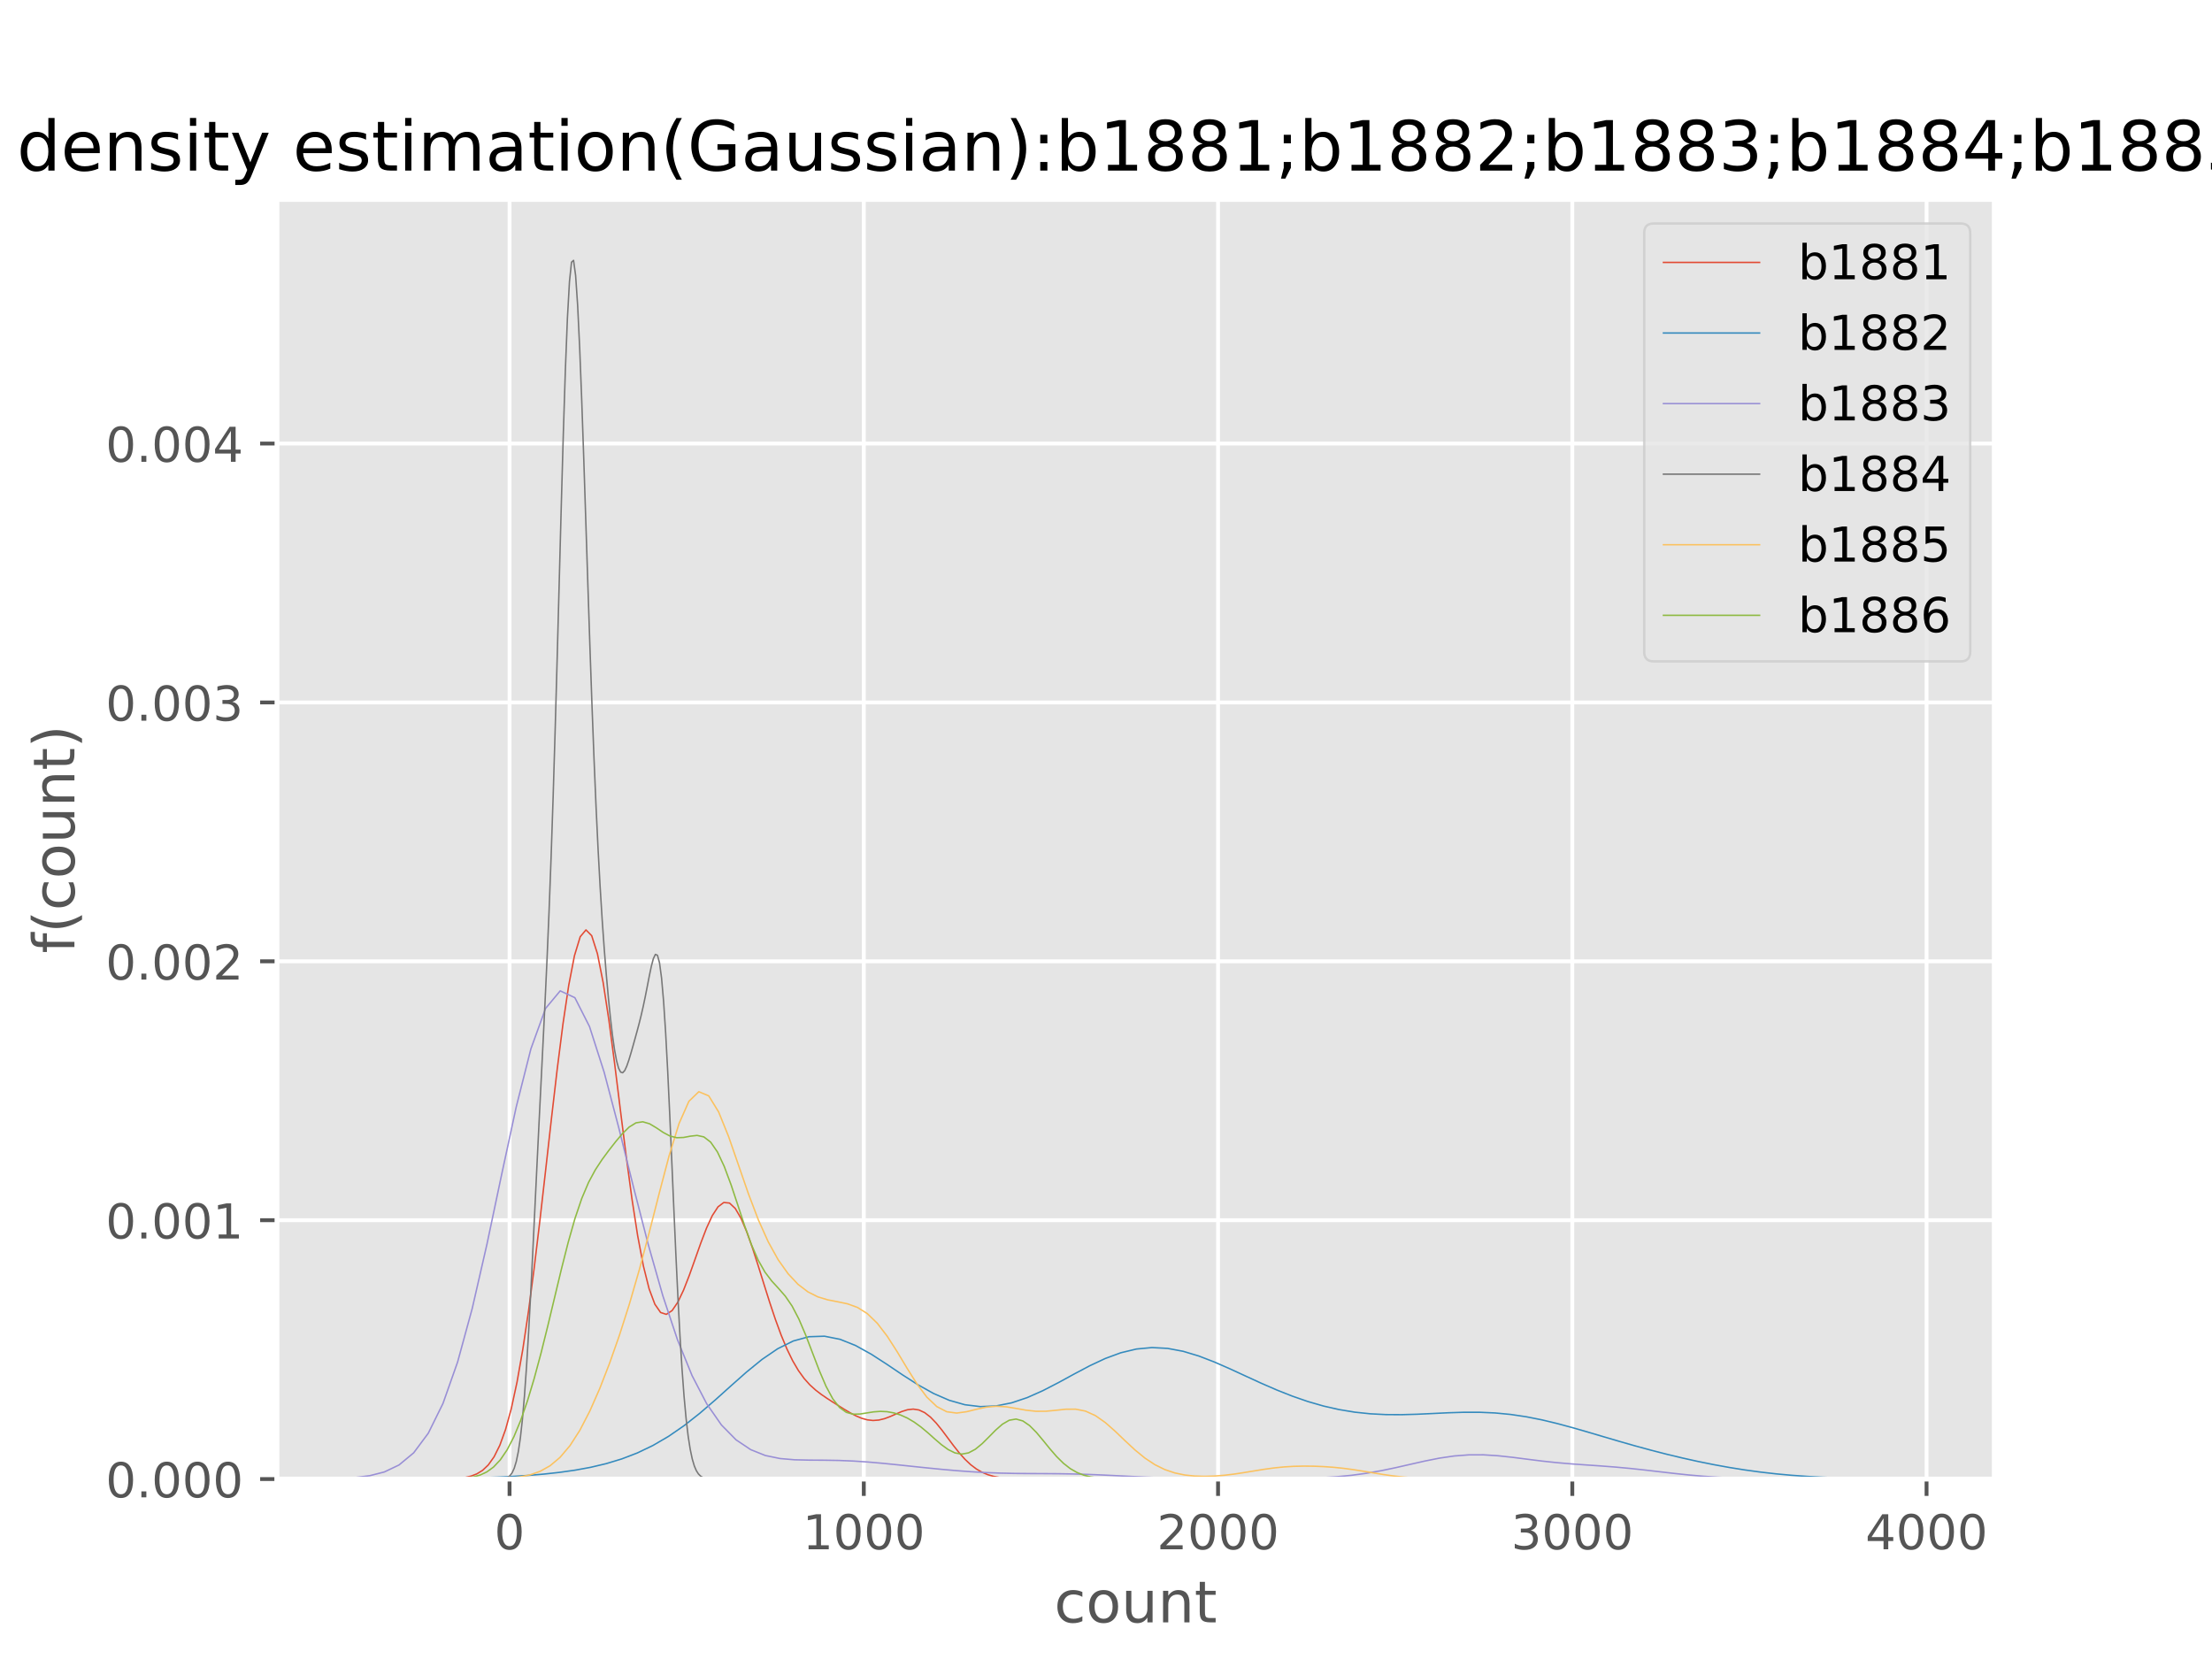 <?xml version="1.0" encoding="utf-8" standalone="no"?>
<!DOCTYPE svg PUBLIC "-//W3C//DTD SVG 1.1//EN"
  "http://www.w3.org/Graphics/SVG/1.1/DTD/svg11.dtd">
<!-- Created with matplotlib (http://matplotlib.org/) -->
<svg height="345pt" version="1.1" viewBox="0 0 460 345" width="460pt" xmlns="http://www.w3.org/2000/svg" xmlns:xlink="http://www.w3.org/1999/xlink">
 <defs>
  <style type="text/css">
*{stroke-linecap:butt;stroke-linejoin:round;}
  </style>
 </defs>
 <g id="figure_1">
  <g id="patch_1">
   <path d="M 0 345.6 
L 460.8 345.6 
L 460.8 0 
L 0 0 
z
" style="fill:#ffffff;"/>
  </g>
  <g id="axes_1">
   <g id="patch_2">
    <path d="M 57.6 307.584 
L 414.72 307.584 
L 414.72 41.472 
L 57.6 41.472 
z
" style="fill:#e5e5e5;"/>
   </g>
   <g id="matplotlib.axis_1">
    <g id="xtick_1">
     <g id="line2d_1">
      <path clip-path="url(#pf1ff2e4fbe)" d="M 105.964 307.584 
L 105.964 41.472 
" style="fill:none;stroke:#ffffff;stroke-linecap:square;stroke-width:0.8;"/>
     </g>
     <g id="line2d_2">
      <defs>
       <path d="M 0 0 
L 0 3.5 
" id="m482251f7ed" style="stroke:#555555;stroke-width:0.8;"/>
      </defs>
      <g>
       <use style="fill:#555555;stroke:#555555;stroke-width:0.8;" x="105.964" xlink:href="#m482251f7ed" y="307.584"/>
      </g>
     </g>
     <g id="text_1">
      <!-- 0 -->
      <defs>
       <path d="M 31.781 66.406 
Q 24.172 66.406 20.328 58.906 
Q 16.5 51.422 16.5 36.375 
Q 16.5 21.391 20.328 13.891 
Q 24.172 6.391 31.781 6.391 
Q 39.453 6.391 43.281 13.891 
Q 47.125 21.391 47.125 36.375 
Q 47.125 51.422 43.281 58.906 
Q 39.453 66.406 31.781 66.406 
z
M 31.781 74.219 
Q 44.047 74.219 50.516 64.516 
Q 56.984 54.828 56.984 36.375 
Q 56.984 17.969 50.516 8.266 
Q 44.047 -1.422 31.781 -1.422 
Q 19.531 -1.422 13.062 8.266 
Q 6.594 17.969 6.594 36.375 
Q 6.594 54.828 13.062 64.516 
Q 19.531 74.219 31.781 74.219 
z
" id="DejaVuSans-30"/>
      </defs>
      <g style="fill:#555555;" transform="translate(102.783 322.182)scale(0.1 -0.1)">
       <use xlink:href="#DejaVuSans-30"/>
      </g>
     </g>
    </g>
    <g id="xtick_2">
     <g id="line2d_3">
      <path clip-path="url(#pf1ff2e4fbe)" d="M 179.633 307.584 
L 179.633 41.472 
" style="fill:none;stroke:#ffffff;stroke-linecap:square;stroke-width:0.8;"/>
     </g>
     <g id="line2d_4">
      <g>
       <use style="fill:#555555;stroke:#555555;stroke-width:0.8;" x="179.633" xlink:href="#m482251f7ed" y="307.584"/>
      </g>
     </g>
     <g id="text_2">
      <!-- 1000 -->
      <defs>
       <path d="M 12.406 8.297 
L 28.516 8.297 
L 28.516 63.922 
L 10.984 60.406 
L 10.984 69.391 
L 28.422 72.906 
L 38.281 72.906 
L 38.281 8.297 
L 54.391 8.297 
L 54.391 0 
L 12.406 0 
z
" id="DejaVuSans-31"/>
      </defs>
      <g style="fill:#555555;" transform="translate(166.908 322.182)scale(0.1 -0.1)">
       <use xlink:href="#DejaVuSans-31"/>
       <use x="63.623" xlink:href="#DejaVuSans-30"/>
       <use x="127.246" xlink:href="#DejaVuSans-30"/>
       <use x="190.869" xlink:href="#DejaVuSans-30"/>
      </g>
     </g>
    </g>
    <g id="xtick_3">
     <g id="line2d_5">
      <path clip-path="url(#pf1ff2e4fbe)" d="M 253.302 307.584 
L 253.302 41.472 
" style="fill:none;stroke:#ffffff;stroke-linecap:square;stroke-width:0.8;"/>
     </g>
     <g id="line2d_6">
      <g>
       <use style="fill:#555555;stroke:#555555;stroke-width:0.8;" x="253.302" xlink:href="#m482251f7ed" y="307.584"/>
      </g>
     </g>
     <g id="text_3">
      <!-- 2000 -->
      <defs>
       <path d="M 19.188 8.297 
L 53.609 8.297 
L 53.609 0 
L 7.328 0 
L 7.328 8.297 
Q 12.938 14.109 22.625 23.891 
Q 32.328 33.688 34.812 36.531 
Q 39.547 41.844 41.422 45.531 
Q 43.312 49.219 43.312 52.781 
Q 43.312 58.594 39.234 62.25 
Q 35.156 65.922 28.609 65.922 
Q 23.969 65.922 18.812 64.312 
Q 13.672 62.703 7.812 59.422 
L 7.812 69.391 
Q 13.766 71.781 18.938 73 
Q 24.125 74.219 28.422 74.219 
Q 39.75 74.219 46.484 68.547 
Q 53.219 62.891 53.219 53.422 
Q 53.219 48.922 51.531 44.891 
Q 49.859 40.875 45.406 35.406 
Q 44.188 33.984 37.641 27.219 
Q 31.109 20.453 19.188 8.297 
z
" id="DejaVuSans-32"/>
      </defs>
      <g style="fill:#555555;" transform="translate(240.577 322.182)scale(0.1 -0.1)">
       <use xlink:href="#DejaVuSans-32"/>
       <use x="63.623" xlink:href="#DejaVuSans-30"/>
       <use x="127.246" xlink:href="#DejaVuSans-30"/>
       <use x="190.869" xlink:href="#DejaVuSans-30"/>
      </g>
     </g>
    </g>
    <g id="xtick_4">
     <g id="line2d_7">
      <path clip-path="url(#pf1ff2e4fbe)" d="M 326.971 307.584 
L 326.971 41.472 
" style="fill:none;stroke:#ffffff;stroke-linecap:square;stroke-width:0.8;"/>
     </g>
     <g id="line2d_8">
      <g>
       <use style="fill:#555555;stroke:#555555;stroke-width:0.8;" x="326.971" xlink:href="#m482251f7ed" y="307.584"/>
      </g>
     </g>
     <g id="text_4">
      <!-- 3000 -->
      <defs>
       <path d="M 40.578 39.312 
Q 47.656 37.797 51.625 33 
Q 55.609 28.219 55.609 21.188 
Q 55.609 10.406 48.188 4.484 
Q 40.766 -1.422 27.094 -1.422 
Q 22.516 -1.422 17.656 -0.516 
Q 12.797 0.391 7.625 2.203 
L 7.625 11.719 
Q 11.719 9.328 16.594 8.109 
Q 21.484 6.891 26.812 6.891 
Q 36.078 6.891 40.938 10.547 
Q 45.797 14.203 45.797 21.188 
Q 45.797 27.641 41.281 31.266 
Q 36.766 34.906 28.719 34.906 
L 20.219 34.906 
L 20.219 43.016 
L 29.109 43.016 
Q 36.375 43.016 40.234 45.922 
Q 44.094 48.828 44.094 54.297 
Q 44.094 59.906 40.109 62.906 
Q 36.141 65.922 28.719 65.922 
Q 24.656 65.922 20.016 65.031 
Q 15.375 64.156 9.812 62.312 
L 9.812 71.094 
Q 15.438 72.656 20.344 73.438 
Q 25.25 74.219 29.594 74.219 
Q 40.828 74.219 47.359 69.109 
Q 53.906 64.016 53.906 55.328 
Q 53.906 49.266 50.438 45.094 
Q 46.969 40.922 40.578 39.312 
z
" id="DejaVuSans-33"/>
      </defs>
      <g style="fill:#555555;" transform="translate(314.246 322.182)scale(0.1 -0.1)">
       <use xlink:href="#DejaVuSans-33"/>
       <use x="63.623" xlink:href="#DejaVuSans-30"/>
       <use x="127.246" xlink:href="#DejaVuSans-30"/>
       <use x="190.869" xlink:href="#DejaVuSans-30"/>
      </g>
     </g>
    </g>
    <g id="xtick_5">
     <g id="line2d_9">
      <path clip-path="url(#pf1ff2e4fbe)" d="M 400.64 307.584 
L 400.64 41.472 
" style="fill:none;stroke:#ffffff;stroke-linecap:square;stroke-width:0.8;"/>
     </g>
     <g id="line2d_10">
      <g>
       <use style="fill:#555555;stroke:#555555;stroke-width:0.8;" x="400.64" xlink:href="#m482251f7ed" y="307.584"/>
      </g>
     </g>
     <g id="text_5">
      <!-- 4000 -->
      <defs>
       <path d="M 37.797 64.312 
L 12.891 25.391 
L 37.797 25.391 
z
M 35.203 72.906 
L 47.609 72.906 
L 47.609 25.391 
L 58.016 25.391 
L 58.016 17.188 
L 47.609 17.188 
L 47.609 0 
L 37.797 0 
L 37.797 17.188 
L 4.891 17.188 
L 4.891 26.703 
z
" id="DejaVuSans-34"/>
      </defs>
      <g style="fill:#555555;" transform="translate(387.915 322.182)scale(0.1 -0.1)">
       <use xlink:href="#DejaVuSans-34"/>
       <use x="63.623" xlink:href="#DejaVuSans-30"/>
       <use x="127.246" xlink:href="#DejaVuSans-30"/>
       <use x="190.869" xlink:href="#DejaVuSans-30"/>
      </g>
     </g>
    </g>
    <g id="text_6">
     <!-- count -->
     <defs>
      <path d="M 48.781 52.594 
L 48.781 44.188 
Q 44.969 46.297 41.141 47.344 
Q 37.312 48.391 33.406 48.391 
Q 24.656 48.391 19.812 42.844 
Q 14.984 37.312 14.984 27.297 
Q 14.984 17.281 19.812 11.734 
Q 24.656 6.203 33.406 6.203 
Q 37.312 6.203 41.141 7.25 
Q 44.969 8.297 48.781 10.406 
L 48.781 2.094 
Q 45.016 0.344 40.984 -0.531 
Q 36.969 -1.422 32.422 -1.422 
Q 20.062 -1.422 12.781 6.344 
Q 5.516 14.109 5.516 27.297 
Q 5.516 40.672 12.859 48.328 
Q 20.219 56 33.016 56 
Q 37.156 56 41.109 55.141 
Q 45.062 54.297 48.781 52.594 
z
" id="DejaVuSans-63"/>
      <path d="M 30.609 48.391 
Q 23.391 48.391 19.188 42.75 
Q 14.984 37.109 14.984 27.297 
Q 14.984 17.484 19.156 11.844 
Q 23.344 6.203 30.609 6.203 
Q 37.797 6.203 41.984 11.859 
Q 46.188 17.531 46.188 27.297 
Q 46.188 37.016 41.984 42.703 
Q 37.797 48.391 30.609 48.391 
z
M 30.609 56 
Q 42.328 56 49.016 48.375 
Q 55.719 40.766 55.719 27.297 
Q 55.719 13.875 49.016 6.219 
Q 42.328 -1.422 30.609 -1.422 
Q 18.844 -1.422 12.172 6.219 
Q 5.516 13.875 5.516 27.297 
Q 5.516 40.766 12.172 48.375 
Q 18.844 56 30.609 56 
z
" id="DejaVuSans-6f"/>
      <path d="M 8.5 21.578 
L 8.5 54.688 
L 17.484 54.688 
L 17.484 21.922 
Q 17.484 14.156 20.5 10.266 
Q 23.531 6.391 29.594 6.391 
Q 36.859 6.391 41.078 11.031 
Q 45.312 15.672 45.312 23.688 
L 45.312 54.688 
L 54.297 54.688 
L 54.297 0 
L 45.312 0 
L 45.312 8.406 
Q 42.047 3.422 37.719 1 
Q 33.406 -1.422 27.688 -1.422 
Q 18.266 -1.422 13.375 4.438 
Q 8.5 10.297 8.5 21.578 
z
M 31.109 56 
z
" id="DejaVuSans-75"/>
      <path d="M 54.891 33.016 
L 54.891 0 
L 45.906 0 
L 45.906 32.719 
Q 45.906 40.484 42.875 44.328 
Q 39.844 48.188 33.797 48.188 
Q 26.516 48.188 22.312 43.547 
Q 18.109 38.922 18.109 30.906 
L 18.109 0 
L 9.078 0 
L 9.078 54.688 
L 18.109 54.688 
L 18.109 46.188 
Q 21.344 51.125 25.703 53.562 
Q 30.078 56 35.797 56 
Q 45.219 56 50.047 50.172 
Q 54.891 44.344 54.891 33.016 
z
" id="DejaVuSans-6e"/>
      <path d="M 18.312 70.219 
L 18.312 54.688 
L 36.812 54.688 
L 36.812 47.703 
L 18.312 47.703 
L 18.312 18.016 
Q 18.312 11.328 20.141 9.422 
Q 21.969 7.516 27.594 7.516 
L 36.812 7.516 
L 36.812 0 
L 27.594 0 
Q 17.188 0 13.234 3.875 
Q 9.281 7.766 9.281 18.016 
L 9.281 47.703 
L 2.688 47.703 
L 2.688 54.688 
L 9.281 54.688 
L 9.281 70.219 
z
" id="DejaVuSans-74"/>
     </defs>
     <g style="fill:#555555;" transform="translate(219.232 337.38)scale(0.12 -0.12)">
      <use xlink:href="#DejaVuSans-63"/>
      <use x="54.98" xlink:href="#DejaVuSans-6f"/>
      <use x="116.162" xlink:href="#DejaVuSans-75"/>
      <use x="179.541" xlink:href="#DejaVuSans-6e"/>
      <use x="242.92" xlink:href="#DejaVuSans-74"/>
     </g>
    </g>
   </g>
   <g id="matplotlib.axis_2">
    <g id="ytick_1">
     <g id="line2d_11">
      <path clip-path="url(#pf1ff2e4fbe)" d="M 57.6 307.584 
L 414.72 307.584 
" style="fill:none;stroke:#ffffff;stroke-linecap:square;stroke-width:0.8;"/>
     </g>
     <g id="line2d_12">
      <defs>
       <path d="M 0 0 
L -3.5 0 
" id="m00eb0d5829" style="stroke:#555555;stroke-width:0.8;"/>
      </defs>
      <g>
       <use style="fill:#555555;stroke:#555555;stroke-width:0.8;" x="57.6" xlink:href="#m00eb0d5829" y="307.584"/>
      </g>
     </g>
     <g id="text_7">
      <!-- 0.000 -->
      <defs>
       <path d="M 10.688 12.406 
L 21 12.406 
L 21 0 
L 10.688 0 
z
" id="DejaVuSans-2e"/>
      </defs>
      <g style="fill:#555555;" transform="translate(21.972 311.383)scale(0.1 -0.1)">
       <use xlink:href="#DejaVuSans-30"/>
       <use x="63.623" xlink:href="#DejaVuSans-2e"/>
       <use x="95.41" xlink:href="#DejaVuSans-30"/>
       <use x="159.033" xlink:href="#DejaVuSans-30"/>
       <use x="222.656" xlink:href="#DejaVuSans-30"/>
      </g>
     </g>
    </g>
    <g id="ytick_2">
     <g id="line2d_13">
      <path clip-path="url(#pf1ff2e4fbe)" d="M 57.6 253.747 
L 414.72 253.747 
" style="fill:none;stroke:#ffffff;stroke-linecap:square;stroke-width:0.8;"/>
     </g>
     <g id="line2d_14">
      <g>
       <use style="fill:#555555;stroke:#555555;stroke-width:0.8;" x="57.6" xlink:href="#m00eb0d5829" y="253.747"/>
      </g>
     </g>
     <g id="text_8">
      <!-- 0.001 -->
      <g style="fill:#555555;" transform="translate(21.972 257.547)scale(0.1 -0.1)">
       <use xlink:href="#DejaVuSans-30"/>
       <use x="63.623" xlink:href="#DejaVuSans-2e"/>
       <use x="95.41" xlink:href="#DejaVuSans-30"/>
       <use x="159.033" xlink:href="#DejaVuSans-30"/>
       <use x="222.656" xlink:href="#DejaVuSans-31"/>
      </g>
     </g>
    </g>
    <g id="ytick_3">
     <g id="line2d_15">
      <path clip-path="url(#pf1ff2e4fbe)" d="M 57.6 199.911 
L 414.72 199.911 
" style="fill:none;stroke:#ffffff;stroke-linecap:square;stroke-width:0.8;"/>
     </g>
     <g id="line2d_16">
      <g>
       <use style="fill:#555555;stroke:#555555;stroke-width:0.8;" x="57.6" xlink:href="#m00eb0d5829" y="199.911"/>
      </g>
     </g>
     <g id="text_9">
      <!-- 0.002 -->
      <g style="fill:#555555;" transform="translate(21.972 203.71)scale(0.1 -0.1)">
       <use xlink:href="#DejaVuSans-30"/>
       <use x="63.623" xlink:href="#DejaVuSans-2e"/>
       <use x="95.41" xlink:href="#DejaVuSans-30"/>
       <use x="159.033" xlink:href="#DejaVuSans-30"/>
       <use x="222.656" xlink:href="#DejaVuSans-32"/>
      </g>
     </g>
    </g>
    <g id="ytick_4">
     <g id="line2d_17">
      <path clip-path="url(#pf1ff2e4fbe)" d="M 57.6 146.074 
L 414.72 146.074 
" style="fill:none;stroke:#ffffff;stroke-linecap:square;stroke-width:0.8;"/>
     </g>
     <g id="line2d_18">
      <g>
       <use style="fill:#555555;stroke:#555555;stroke-width:0.8;" x="57.6" xlink:href="#m00eb0d5829" y="146.074"/>
      </g>
     </g>
     <g id="text_10">
      <!-- 0.003 -->
      <g style="fill:#555555;" transform="translate(21.972 149.873)scale(0.1 -0.1)">
       <use xlink:href="#DejaVuSans-30"/>
       <use x="63.623" xlink:href="#DejaVuSans-2e"/>
       <use x="95.41" xlink:href="#DejaVuSans-30"/>
       <use x="159.033" xlink:href="#DejaVuSans-30"/>
       <use x="222.656" xlink:href="#DejaVuSans-33"/>
      </g>
     </g>
    </g>
    <g id="ytick_5">
     <g id="line2d_19">
      <path clip-path="url(#pf1ff2e4fbe)" d="M 57.6 92.237 
L 414.72 92.237 
" style="fill:none;stroke:#ffffff;stroke-linecap:square;stroke-width:0.8;"/>
     </g>
     <g id="line2d_20">
      <g>
       <use style="fill:#555555;stroke:#555555;stroke-width:0.8;" x="57.6" xlink:href="#m00eb0d5829" y="92.237"/>
      </g>
     </g>
     <g id="text_11">
      <!-- 0.004 -->
      <g style="fill:#555555;" transform="translate(21.972 96.037)scale(0.1 -0.1)">
       <use xlink:href="#DejaVuSans-30"/>
       <use x="63.623" xlink:href="#DejaVuSans-2e"/>
       <use x="95.41" xlink:href="#DejaVuSans-30"/>
       <use x="159.033" xlink:href="#DejaVuSans-30"/>
       <use x="222.656" xlink:href="#DejaVuSans-34"/>
      </g>
     </g>
    </g>
    <g id="text_12">
     <!-- f(count) -->
     <defs>
      <path d="M 37.109 75.984 
L 37.109 68.5 
L 28.516 68.5 
Q 23.688 68.5 21.797 66.547 
Q 19.922 64.594 19.922 59.516 
L 19.922 54.688 
L 34.719 54.688 
L 34.719 47.703 
L 19.922 47.703 
L 19.922 0 
L 10.891 0 
L 10.891 47.703 
L 2.297 47.703 
L 2.297 54.688 
L 10.891 54.688 
L 10.891 58.5 
Q 10.891 67.625 15.141 71.797 
Q 19.391 75.984 28.609 75.984 
z
" id="DejaVuSans-66"/>
      <path d="M 31 75.875 
Q 24.469 64.656 21.281 53.656 
Q 18.109 42.672 18.109 31.391 
Q 18.109 20.125 21.312 9.062 
Q 24.516 -2 31 -13.188 
L 23.188 -13.188 
Q 15.875 -1.703 12.234 9.375 
Q 8.594 20.453 8.594 31.391 
Q 8.594 42.281 12.203 53.312 
Q 15.828 64.359 23.188 75.875 
z
" id="DejaVuSans-28"/>
      <path d="M 8.016 75.875 
L 15.828 75.875 
Q 23.141 64.359 26.781 53.312 
Q 30.422 42.281 30.422 31.391 
Q 30.422 20.453 26.781 9.375 
Q 23.141 -1.703 15.828 -13.188 
L 8.016 -13.188 
Q 14.5 -2 17.703 9.062 
Q 20.906 20.125 20.906 31.391 
Q 20.906 42.672 17.703 53.656 
Q 14.5 64.656 8.016 75.875 
z
" id="DejaVuSans-29"/>
     </defs>
     <g style="fill:#555555;" transform="translate(15.476 198.25)rotate(-90)scale(0.12 -0.12)">
      <use xlink:href="#DejaVuSans-66"/>
      <use x="35.205" xlink:href="#DejaVuSans-28"/>
      <use x="74.219" xlink:href="#DejaVuSans-63"/>
      <use x="129.199" xlink:href="#DejaVuSans-6f"/>
      <use x="190.381" xlink:href="#DejaVuSans-75"/>
      <use x="253.76" xlink:href="#DejaVuSans-6e"/>
      <use x="317.139" xlink:href="#DejaVuSans-74"/>
      <use x="356.348" xlink:href="#DejaVuSans-29"/>
     </g>
    </g>
   </g>
   <g id="line2d_21">
    <path clip-path="url(#pf1ff2e4fbe)" d="M 93.196 307.536 
L 94.391 307.488 
L 95.585 307.398 
L 96.779 307.238 
L 97.973 306.961 
L 99.167 306.5 
L 100.361 305.764 
L 101.555 304.629 
L 102.749 302.948 
L 103.943 300.551 
L 105.137 297.261 
L 106.331 292.915 
L 107.525 287.386 
L 108.719 280.614 
L 109.913 272.621 
L 111.107 263.535 
L 112.301 253.588 
L 113.495 243.109 
L 114.689 232.514 
L 115.883 222.275 
L 117.078 212.899 
L 118.272 204.893 
L 119.466 198.728 
L 120.66 194.799 
L 121.854 193.381 
L 123.048 194.587 
L 124.242 198.341 
L 125.436 204.366 
L 126.63 212.203 
L 127.824 221.258 
L 129.018 230.87 
L 130.212 240.383 
L 131.406 249.224 
L 132.6 256.945 
L 133.794 263.256 
L 134.988 268.018 
L 136.182 271.219 
L 137.376 272.942 
L 138.57 273.328 
L 139.765 272.548 
L 140.959 270.795 
L 142.153 268.276 
L 143.347 265.218 
L 144.541 261.868 
L 145.735 258.498 
L 146.929 255.385 
L 148.123 252.798 
L 149.317 250.969 
L 150.511 250.067 
L 151.705 250.181 
L 152.899 251.305 
L 154.093 253.35 
L 155.287 256.157 
L 156.481 259.523 
L 157.675 263.227 
L 158.869 267.06 
L 160.063 270.836 
L 161.257 274.405 
L 162.451 277.659 
L 163.646 280.527 
L 164.84 282.978 
L 166.034 285.013 
L 167.228 286.667 
L 168.422 287.998 
L 169.616 289.08 
L 170.81 289.993 
L 172.004 290.808 
L 173.198 291.58 
L 174.392 292.338 
L 175.586 293.082 
L 176.78 293.79 
L 177.974 294.423 
L 179.168 294.931 
L 180.362 295.268 
L 181.556 295.399 
L 182.75 295.311 
L 183.944 295.021 
L 185.138 294.573 
L 186.333 294.046 
L 187.527 293.539 
L 188.721 293.165 
L 189.915 293.03 
L 191.109 293.217 
L 192.303 293.773 
L 193.497 294.696 
L 194.691 295.938 
L 195.885 297.411 
L 197.079 299.006 
L 198.273 300.609 
L 199.467 302.118 
L 200.661 303.459 
L 201.855 304.588 
L 203.049 305.489 
L 204.243 306.175 
L 205.437 306.673 
L 206.631 307.017 
L 207.825 307.245 
L 209.019 307.389 
L 210.214 307.476 
L 211.408 307.527 
" style="fill:none;stroke:#e24a33;stroke-linecap:square;stroke-width:0.3;"/>
   </g>
   <g id="line2d_22">
    <path clip-path="url(#pf1ff2e4fbe)" d="M 77.397 307.575 
L 80.64 307.567 
L 83.884 307.555 
L 87.127 307.536 
L 90.37 307.507 
L 93.614 307.463 
L 96.857 307.401 
L 100.1 307.313 
L 103.344 307.193 
L 106.587 307.033 
L 109.83 306.823 
L 113.074 306.549 
L 116.317 306.194 
L 119.56 305.735 
L 122.804 305.142 
L 126.047 304.377 
L 129.29 303.395 
L 132.534 302.15 
L 135.777 300.597 
L 139.02 298.706 
L 142.264 296.469 
L 145.507 293.916 
L 148.75 291.122 
L 151.994 288.206 
L 155.237 285.333 
L 158.48 282.692 
L 161.724 280.48 
L 164.967 278.868 
L 168.21 277.981 
L 171.454 277.872 
L 174.697 278.517 
L 177.94 279.819 
L 181.184 281.616 
L 184.427 283.712 
L 187.67 285.9 
L 190.914 287.981 
L 194.157 289.79 
L 197.4 291.199 
L 200.644 292.122 
L 203.887 292.516 
L 207.13 292.375 
L 210.374 291.73 
L 213.617 290.641 
L 216.86 289.2 
L 220.104 287.525 
L 223.347 285.754 
L 226.59 284.035 
L 229.834 282.514 
L 233.077 281.317 
L 236.32 280.54 
L 239.564 280.235 
L 242.807 280.405 
L 246.05 281.014 
L 249.294 281.99 
L 252.537 283.238 
L 255.78 284.659 
L 259.024 286.155 
L 262.267 287.643 
L 265.51 289.055 
L 268.754 290.34 
L 271.997 291.462 
L 275.24 292.397 
L 278.484 293.133 
L 281.727 293.669 
L 284.971 294.01 
L 288.214 294.174 
L 291.457 294.191 
L 294.701 294.1 
L 297.944 293.95 
L 301.187 293.795 
L 304.431 293.692 
L 307.674 293.692 
L 310.917 293.835 
L 314.161 294.144 
L 317.404 294.627 
L 320.647 295.271 
L 323.891 296.049 
L 327.134 296.926 
L 330.377 297.863 
L 333.621 298.822 
L 336.864 299.775 
L 340.107 300.699 
L 343.351 301.582 
L 346.594 302.415 
L 349.837 303.193 
L 353.081 303.913 
L 356.324 304.57 
L 359.567 305.16 
L 362.811 305.678 
L 366.054 306.123 
L 369.297 306.494 
L 372.541 306.793 
L 375.784 307.027 
L 379.027 307.204 
L 382.271 307.333 
L 385.514 307.423 
L 388.757 307.484 
L 392.001 307.524 
L 395.244 307.55 
L 398.487 307.565 
" style="fill:none;stroke:#348abd;stroke-linecap:square;stroke-width:0.3;"/>
   </g>
   <g id="line2d_23">
    <path clip-path="url(#pf1ff2e4fbe)" d="M 73.833 307.271 
L 76.88 306.882 
L 79.928 306.105 
L 82.975 304.654 
L 86.023 302.13 
L 89.07 298.038 
L 92.117 291.867 
L 95.165 283.233 
L 98.212 272.06 
L 101.26 258.759 
L 104.307 244.308 
L 107.355 230.186 
L 110.402 218.12 
L 113.45 209.713 
L 116.497 206.055 
L 119.545 207.471 
L 122.592 213.482 
L 125.639 222.983 
L 128.687 234.566 
L 131.734 246.848 
L 134.782 258.716 
L 137.829 269.425 
L 140.877 278.585 
L 143.924 286.073 
L 146.972 291.938 
L 150.019 296.322 
L 153.067 299.423 
L 156.114 301.464 
L 159.161 302.683 
L 162.209 303.313 
L 165.256 303.572 
L 168.304 303.642 
L 171.351 303.659 
L 174.399 303.709 
L 177.446 303.833 
L 180.494 304.035 
L 183.541 304.302 
L 186.589 304.609 
L 189.636 304.931 
L 192.683 305.25 
L 195.731 305.551 
L 198.778 305.821 
L 201.826 306.048 
L 204.873 306.223 
L 207.921 306.342 
L 210.968 306.408 
L 214.016 306.436 
L 217.063 306.449 
L 220.111 306.47 
L 223.158 306.521 
L 226.205 306.61 
L 229.253 306.735 
L 232.3 306.885 
L 235.348 307.04 
L 238.395 307.186 
L 241.443 307.311 
L 244.49 307.407 
L 247.538 307.476 
L 250.585 307.522 
L 253.633 307.55 
L 256.68 307.564 
L 259.727 307.567 
L 262.775 307.56 
L 265.822 307.54 
L 268.87 307.499 
L 271.917 307.423 
L 274.965 307.296 
L 278.012 307.096 
L 281.06 306.798 
L 284.107 306.386 
L 287.155 305.854 
L 290.202 305.22 
L 293.249 304.525 
L 296.297 303.835 
L 299.344 303.229 
L 302.392 302.782 
L 305.439 302.548 
L 308.487 302.541 
L 311.534 302.734 
L 314.582 303.065 
L 317.629 303.457 
L 320.677 303.838 
L 323.724 304.164 
L 326.771 304.426 
L 329.819 304.643 
L 332.866 304.851 
L 335.914 305.085 
L 338.961 305.367 
L 342.009 305.695 
L 345.056 306.05 
L 348.104 306.403 
L 351.151 306.725 
L 354.199 306.994 
L 357.246 307.203 
L 360.293 307.352 
L 363.341 307.451 
L 366.388 307.513 
L 369.436 307.548 
L 372.483 307.567 
L 375.531 307.576 
" style="fill:none;stroke:#988ed5;stroke-linecap:square;stroke-width:0.3;"/>
   </g>
   <g id="line2d_24">
    <path clip-path="url(#pf1ff2e4fbe)" d="M 105.236 307.367 
L 105.661 307.171 
L 106.087 306.827 
L 106.512 306.253 
L 106.937 305.335 
L 107.363 303.932 
L 107.788 301.879 
L 108.214 299.008 
L 108.639 295.171 
L 109.065 290.264 
L 109.49 284.266 
L 109.916 277.248 
L 110.341 269.382 
L 110.767 260.915 
L 111.192 252.13 
L 111.618 243.289 
L 112.043 234.571 
L 112.469 226.025 
L 112.894 217.552 
L 113.32 208.911 
L 113.745 199.763 
L 114.171 189.738 
L 114.596 178.511 
L 115.022 165.889 
L 115.447 151.875 
L 115.873 136.708 
L 116.298 120.871 
L 116.724 105.056 
L 117.149 90.093 
L 117.575 76.849 
L 118 66.125 
L 118.426 58.551 
L 118.851 54.518 
L 119.276 54.144 
L 119.702 57.284 
L 120.127 63.568 
L 120.553 72.469 
L 120.978 83.366 
L 121.404 95.612 
L 121.829 108.583 
L 122.255 121.715 
L 122.68 134.529 
L 123.106 146.646 
L 123.531 157.801 
L 123.957 167.844 
L 124.382 176.738 
L 124.808 184.537 
L 125.233 191.365 
L 125.659 197.37 
L 126.084 202.693 
L 126.51 207.431 
L 126.935 211.622 
L 127.361 215.247 
L 127.786 218.249 
L 128.212 220.559 
L 128.637 222.129 
L 129.063 222.955 
L 129.488 223.086 
L 129.914 222.626 
L 130.339 221.708 
L 130.764 220.478 
L 131.19 219.068 
L 131.615 217.577 
L 132.041 216.057 
L 132.466 214.515 
L 132.892 212.921 
L 133.317 211.223 
L 133.743 209.372 
L 134.168 207.351 
L 134.594 205.193 
L 135.019 203.003 
L 135.445 200.967 
L 135.87 199.349 
L 136.296 198.465 
L 136.721 198.65 
L 137.147 200.21 
L 137.572 203.372 
L 137.998 208.237 
L 138.423 214.75 
L 138.849 222.7 
L 139.274 231.739 
L 139.7 241.425 
L 140.125 251.282 
L 140.551 260.857 
L 140.976 269.772 
L 141.402 277.752 
L 141.827 284.637 
L 142.253 290.377 
L 142.678 295.006 
L 143.103 298.626 
L 143.529 301.37 
L 143.954 303.389 
L 144.38 304.831 
L 144.805 305.829 
L 145.231 306.498 
L 145.656 306.933 
L 146.082 307.207 
L 146.507 307.373 
L 146.933 307.47 
L 147.358 307.524 
" style="fill:none;stroke:#777777;stroke-linecap:square;stroke-width:0.3;"/>
   </g>
   <g id="line2d_25">
    <path clip-path="url(#pf1ff2e4fbe)" d="M 99.963 307.567 
L 102.025 307.54 
L 104.087 307.482 
L 106.149 307.36 
L 108.211 307.123 
L 110.273 306.695 
L 112.334 305.967 
L 114.396 304.808 
L 116.458 303.074 
L 118.52 300.643 
L 120.582 297.441 
L 122.644 293.467 
L 124.706 288.789 
L 126.768 283.494 
L 128.83 277.629 
L 130.892 271.164 
L 132.954 264.039 
L 135.016 256.288 
L 137.078 248.194 
L 139.14 240.368 
L 141.202 233.675 
L 143.263 229.015 
L 145.325 227.03 
L 147.387 227.892 
L 149.449 231.246 
L 151.511 236.345 
L 153.573 242.282 
L 155.635 248.241 
L 157.697 253.657 
L 159.759 258.248 
L 161.821 261.965 
L 163.883 264.875 
L 165.945 267.075 
L 168.007 268.65 
L 170.069 269.687 
L 172.131 270.309 
L 174.192 270.709 
L 176.254 271.142 
L 178.316 271.888 
L 180.378 273.189 
L 182.44 275.186 
L 184.502 277.875 
L 186.564 281.089 
L 188.626 284.523 
L 190.688 287.798 
L 192.75 290.548 
L 194.812 292.507 
L 196.874 293.58 
L 198.936 293.857 
L 200.998 293.58 
L 203.06 293.069 
L 205.121 292.621 
L 207.183 292.435 
L 209.245 292.556 
L 211.307 292.891 
L 213.369 293.26 
L 215.431 293.486 
L 217.493 293.479 
L 219.555 293.281 
L 221.617 293.06 
L 223.679 293.046 
L 225.741 293.452 
L 227.803 294.39 
L 229.865 295.84 
L 231.927 297.658 
L 233.988 299.633 
L 236.05 301.547 
L 238.112 303.233 
L 240.174 304.594 
L 242.236 305.609 
L 244.298 306.304 
L 246.36 306.734 
L 248.422 306.956 
L 250.484 307.019 
L 252.546 306.956 
L 254.608 306.791 
L 256.67 306.542 
L 258.732 306.23 
L 260.794 305.888 
L 262.856 305.555 
L 264.917 305.27 
L 266.979 305.06 
L 269.041 304.934 
L 271.103 304.887 
L 273.165 304.907 
L 275.227 304.989 
L 277.289 305.132 
L 279.351 305.343 
L 281.413 305.617 
L 283.475 305.942 
L 285.537 306.288 
L 287.599 306.623 
L 289.661 306.917 
L 291.723 307.153 
L 293.785 307.325 
L 295.846 307.439 
L 297.908 307.509 
L 299.97 307.548 
L 302.032 307.568 
L 304.094 307.578 
" style="fill:none;stroke:#fbc15e;stroke-linecap:square;stroke-width:0.3;"/>
   </g>
   <g id="line2d_26">
    <path clip-path="url(#pf1ff2e4fbe)" d="M 94.163 307.541 
L 95.574 307.484 
L 96.986 307.369 
L 98.397 307.15 
L 99.808 306.758 
L 101.219 306.106 
L 102.63 305.085 
L 104.041 303.587 
L 105.453 301.512 
L 106.864 298.793 
L 108.275 295.397 
L 109.686 291.331 
L 111.097 286.637 
L 112.508 281.395 
L 113.919 275.729 
L 115.331 269.827 
L 116.742 263.945 
L 118.153 258.379 
L 119.564 253.414 
L 120.975 249.243 
L 122.386 245.906 
L 123.798 243.28 
L 125.209 241.132 
L 126.62 239.224 
L 128.031 237.42 
L 129.442 235.745 
L 130.853 234.366 
L 132.264 233.498 
L 133.676 233.283 
L 135.087 233.698 
L 136.498 234.54 
L 137.909 235.493 
L 139.32 236.242 
L 140.731 236.594 
L 142.143 236.543 
L 143.554 236.277 
L 144.965 236.117 
L 146.376 236.427 
L 147.787 237.515 
L 149.198 239.56 
L 150.609 242.567 
L 152.021 246.357 
L 153.432 250.599 
L 154.843 254.879 
L 156.254 258.792 
L 157.665 262.046 
L 159.076 264.539 
L 160.488 266.396 
L 161.899 267.93 
L 163.31 269.547 
L 164.721 271.606 
L 166.132 274.306 
L 167.543 277.618 
L 168.954 281.302 
L 170.366 284.986 
L 171.777 288.285 
L 173.188 290.904 
L 174.599 292.705 
L 176.01 293.716 
L 177.421 294.091 
L 178.833 294.055 
L 180.244 293.834 
L 181.655 293.611 
L 183.066 293.503 
L 184.477 293.569 
L 185.888 293.825 
L 187.299 294.27 
L 188.711 294.908 
L 190.122 295.742 
L 191.533 296.766 
L 192.944 297.947 
L 194.355 299.206 
L 195.766 300.422 
L 197.178 301.449 
L 198.589 302.144 
L 200 302.392 
L 201.411 302.135 
L 202.822 301.385 
L 204.233 300.23 
L 205.644 298.829 
L 207.056 297.396 
L 208.467 296.164 
L 209.878 295.348 
L 211.289 295.103 
L 212.7 295.488 
L 214.111 296.459 
L 215.523 297.88 
L 216.934 299.563 
L 218.345 301.303 
L 219.756 302.927 
L 221.167 304.317 
L 222.578 305.416 
L 223.989 306.225 
L 225.401 306.779 
L 226.812 307.134 
L 228.223 307.346 
L 229.634 307.466 
L 231.045 307.529 
L 232.456 307.56 
L 233.868 307.574 
" style="fill:none;stroke:#8eba42;stroke-linecap:square;stroke-width:0.3;"/>
   </g>
   <g id="patch_3">
    <path d="M 57.6 307.584 
L 57.6 41.472 
" style="fill:none;stroke:#ffffff;stroke-linecap:square;stroke-linejoin:miter;"/>
   </g>
   <g id="patch_4">
    <path d="M 414.72 307.584 
L 414.72 41.472 
" style="fill:none;stroke:#ffffff;stroke-linecap:square;stroke-linejoin:miter;"/>
   </g>
   <g id="patch_5">
    <path d="M 57.6 307.584 
L 414.72 307.584 
" style="fill:none;stroke:#ffffff;stroke-linecap:square;stroke-linejoin:miter;"/>
   </g>
   <g id="patch_6">
    <path d="M 57.6 41.472 
L 414.72 41.472 
" style="fill:none;stroke:#ffffff;stroke-linecap:square;stroke-linejoin:miter;"/>
   </g>
   <g id="text_13">
    <!-- kernel density estimation(Gaussian):b1881;b1882;b1883;b1884;b1885;b1886 -->
    <defs>
     <path d="M 9.078 75.984 
L 18.109 75.984 
L 18.109 31.109 
L 44.922 54.688 
L 56.391 54.688 
L 27.391 29.109 
L 57.625 0 
L 45.906 0 
L 18.109 26.703 
L 18.109 0 
L 9.078 0 
z
" id="DejaVuSans-6b"/>
     <path d="M 56.203 29.594 
L 56.203 25.203 
L 14.891 25.203 
Q 15.484 15.922 20.484 11.062 
Q 25.484 6.203 34.422 6.203 
Q 39.594 6.203 44.453 7.469 
Q 49.312 8.734 54.109 11.281 
L 54.109 2.781 
Q 49.266 0.734 44.188 -0.344 
Q 39.109 -1.422 33.891 -1.422 
Q 20.797 -1.422 13.156 6.188 
Q 5.516 13.812 5.516 26.812 
Q 5.516 40.234 12.766 48.109 
Q 20.016 56 32.328 56 
Q 43.359 56 49.781 48.891 
Q 56.203 41.797 56.203 29.594 
z
M 47.219 32.234 
Q 47.125 39.594 43.094 43.984 
Q 39.062 48.391 32.422 48.391 
Q 24.906 48.391 20.391 44.141 
Q 15.875 39.891 15.188 32.172 
z
" id="DejaVuSans-65"/>
     <path d="M 41.109 46.297 
Q 39.594 47.172 37.812 47.578 
Q 36.031 48 33.891 48 
Q 26.266 48 22.188 43.047 
Q 18.109 38.094 18.109 28.812 
L 18.109 0 
L 9.078 0 
L 9.078 54.688 
L 18.109 54.688 
L 18.109 46.188 
Q 20.953 51.172 25.484 53.578 
Q 30.031 56 36.531 56 
Q 37.453 56 38.578 55.875 
Q 39.703 55.766 41.062 55.516 
z
" id="DejaVuSans-72"/>
     <path d="M 9.422 75.984 
L 18.406 75.984 
L 18.406 0 
L 9.422 0 
z
" id="DejaVuSans-6c"/>
     <path id="DejaVuSans-20"/>
     <path d="M 45.406 46.391 
L 45.406 75.984 
L 54.391 75.984 
L 54.391 0 
L 45.406 0 
L 45.406 8.203 
Q 42.578 3.328 38.25 0.953 
Q 33.938 -1.422 27.875 -1.422 
Q 17.969 -1.422 11.734 6.484 
Q 5.516 14.406 5.516 27.297 
Q 5.516 40.188 11.734 48.094 
Q 17.969 56 27.875 56 
Q 33.938 56 38.25 53.625 
Q 42.578 51.266 45.406 46.391 
z
M 14.797 27.297 
Q 14.797 17.391 18.875 11.75 
Q 22.953 6.109 30.078 6.109 
Q 37.203 6.109 41.297 11.75 
Q 45.406 17.391 45.406 27.297 
Q 45.406 37.203 41.297 42.844 
Q 37.203 48.484 30.078 48.484 
Q 22.953 48.484 18.875 42.844 
Q 14.797 37.203 14.797 27.297 
z
" id="DejaVuSans-64"/>
     <path d="M 44.281 53.078 
L 44.281 44.578 
Q 40.484 46.531 36.375 47.5 
Q 32.281 48.484 27.875 48.484 
Q 21.188 48.484 17.844 46.438 
Q 14.5 44.391 14.5 40.281 
Q 14.5 37.156 16.891 35.375 
Q 19.281 33.594 26.516 31.984 
L 29.594 31.297 
Q 39.156 29.25 43.188 25.516 
Q 47.219 21.781 47.219 15.094 
Q 47.219 7.469 41.188 3.016 
Q 35.156 -1.422 24.609 -1.422 
Q 20.219 -1.422 15.453 -0.562 
Q 10.688 0.297 5.422 2 
L 5.422 11.281 
Q 10.406 8.688 15.234 7.391 
Q 20.062 6.109 24.812 6.109 
Q 31.156 6.109 34.562 8.281 
Q 37.984 10.453 37.984 14.406 
Q 37.984 18.062 35.516 20.016 
Q 33.062 21.969 24.703 23.781 
L 21.578 24.516 
Q 13.234 26.266 9.516 29.906 
Q 5.812 33.547 5.812 39.891 
Q 5.812 47.609 11.281 51.797 
Q 16.75 56 26.812 56 
Q 31.781 56 36.172 55.266 
Q 40.578 54.547 44.281 53.078 
z
" id="DejaVuSans-73"/>
     <path d="M 9.422 54.688 
L 18.406 54.688 
L 18.406 0 
L 9.422 0 
z
M 9.422 75.984 
L 18.406 75.984 
L 18.406 64.594 
L 9.422 64.594 
z
" id="DejaVuSans-69"/>
     <path d="M 32.172 -5.078 
Q 28.375 -14.844 24.75 -17.812 
Q 21.141 -20.797 15.094 -20.797 
L 7.906 -20.797 
L 7.906 -13.281 
L 13.188 -13.281 
Q 16.891 -13.281 18.938 -11.516 
Q 21 -9.766 23.484 -3.219 
L 25.094 0.875 
L 2.984 54.688 
L 12.5 54.688 
L 29.594 11.922 
L 46.688 54.688 
L 56.203 54.688 
z
" id="DejaVuSans-79"/>
     <path d="M 52 44.188 
Q 55.375 50.25 60.062 53.125 
Q 64.75 56 71.094 56 
Q 79.641 56 84.281 50.016 
Q 88.922 44.047 88.922 33.016 
L 88.922 0 
L 79.891 0 
L 79.891 32.719 
Q 79.891 40.578 77.094 44.375 
Q 74.312 48.188 68.609 48.188 
Q 61.625 48.188 57.562 43.547 
Q 53.516 38.922 53.516 30.906 
L 53.516 0 
L 44.484 0 
L 44.484 32.719 
Q 44.484 40.625 41.703 44.406 
Q 38.922 48.188 33.109 48.188 
Q 26.219 48.188 22.156 43.531 
Q 18.109 38.875 18.109 30.906 
L 18.109 0 
L 9.078 0 
L 9.078 54.688 
L 18.109 54.688 
L 18.109 46.188 
Q 21.188 51.219 25.484 53.609 
Q 29.781 56 35.688 56 
Q 41.656 56 45.828 52.969 
Q 50 49.953 52 44.188 
z
" id="DejaVuSans-6d"/>
     <path d="M 34.281 27.484 
Q 23.391 27.484 19.188 25 
Q 14.984 22.516 14.984 16.5 
Q 14.984 11.719 18.141 8.906 
Q 21.297 6.109 26.703 6.109 
Q 34.188 6.109 38.703 11.406 
Q 43.219 16.703 43.219 25.484 
L 43.219 27.484 
z
M 52.203 31.203 
L 52.203 0 
L 43.219 0 
L 43.219 8.297 
Q 40.141 3.328 35.547 0.953 
Q 30.953 -1.422 24.312 -1.422 
Q 15.922 -1.422 10.953 3.297 
Q 6 8.016 6 15.922 
Q 6 25.141 12.172 29.828 
Q 18.359 34.516 30.609 34.516 
L 43.219 34.516 
L 43.219 35.406 
Q 43.219 41.609 39.141 45 
Q 35.062 48.391 27.688 48.391 
Q 23 48.391 18.547 47.266 
Q 14.109 46.141 10.016 43.891 
L 10.016 52.203 
Q 14.938 54.109 19.578 55.047 
Q 24.219 56 28.609 56 
Q 40.484 56 46.344 49.844 
Q 52.203 43.703 52.203 31.203 
z
" id="DejaVuSans-61"/>
     <path d="M 59.516 10.406 
L 59.516 29.984 
L 43.406 29.984 
L 43.406 38.094 
L 69.281 38.094 
L 69.281 6.781 
Q 63.578 2.734 56.688 0.656 
Q 49.812 -1.422 42 -1.422 
Q 24.906 -1.422 15.25 8.562 
Q 5.609 18.562 5.609 36.375 
Q 5.609 54.25 15.25 64.234 
Q 24.906 74.219 42 74.219 
Q 49.125 74.219 55.547 72.453 
Q 61.969 70.703 67.391 67.281 
L 67.391 56.781 
Q 61.922 61.422 55.766 63.766 
Q 49.609 66.109 42.828 66.109 
Q 29.438 66.109 22.719 58.641 
Q 16.016 51.172 16.016 36.375 
Q 16.016 21.625 22.719 14.156 
Q 29.438 6.688 42.828 6.688 
Q 48.047 6.688 52.141 7.594 
Q 56.25 8.5 59.516 10.406 
z
" id="DejaVuSans-47"/>
     <path d="M 11.719 12.406 
L 22.016 12.406 
L 22.016 0 
L 11.719 0 
z
M 11.719 51.703 
L 22.016 51.703 
L 22.016 39.312 
L 11.719 39.312 
z
" id="DejaVuSans-3a"/>
     <path d="M 48.688 27.297 
Q 48.688 37.203 44.609 42.844 
Q 40.531 48.484 33.406 48.484 
Q 26.266 48.484 22.188 42.844 
Q 18.109 37.203 18.109 27.297 
Q 18.109 17.391 22.188 11.75 
Q 26.266 6.109 33.406 6.109 
Q 40.531 6.109 44.609 11.75 
Q 48.688 17.391 48.688 27.297 
z
M 18.109 46.391 
Q 20.953 51.266 25.266 53.625 
Q 29.594 56 35.594 56 
Q 45.562 56 51.781 48.094 
Q 58.016 40.188 58.016 27.297 
Q 58.016 14.406 51.781 6.484 
Q 45.562 -1.422 35.594 -1.422 
Q 29.594 -1.422 25.266 0.953 
Q 20.953 3.328 18.109 8.203 
L 18.109 0 
L 9.078 0 
L 9.078 75.984 
L 18.109 75.984 
z
" id="DejaVuSans-62"/>
     <path d="M 31.781 34.625 
Q 24.75 34.625 20.719 30.859 
Q 16.703 27.094 16.703 20.516 
Q 16.703 13.922 20.719 10.156 
Q 24.75 6.391 31.781 6.391 
Q 38.812 6.391 42.859 10.172 
Q 46.922 13.969 46.922 20.516 
Q 46.922 27.094 42.891 30.859 
Q 38.875 34.625 31.781 34.625 
z
M 21.922 38.812 
Q 15.578 40.375 12.031 44.719 
Q 8.5 49.078 8.5 55.328 
Q 8.5 64.062 14.719 69.141 
Q 20.953 74.219 31.781 74.219 
Q 42.672 74.219 48.875 69.141 
Q 55.078 64.062 55.078 55.328 
Q 55.078 49.078 51.531 44.719 
Q 48 40.375 41.703 38.812 
Q 48.828 37.156 52.797 32.312 
Q 56.781 27.484 56.781 20.516 
Q 56.781 9.906 50.312 4.234 
Q 43.844 -1.422 31.781 -1.422 
Q 19.734 -1.422 13.25 4.234 
Q 6.781 9.906 6.781 20.516 
Q 6.781 27.484 10.781 32.312 
Q 14.797 37.156 21.922 38.812 
z
M 18.312 54.391 
Q 18.312 48.734 21.844 45.562 
Q 25.391 42.391 31.781 42.391 
Q 38.141 42.391 41.719 45.562 
Q 45.312 48.734 45.312 54.391 
Q 45.312 60.062 41.719 63.234 
Q 38.141 66.406 31.781 66.406 
Q 25.391 66.406 21.844 63.234 
Q 18.312 60.062 18.312 54.391 
z
" id="DejaVuSans-38"/>
     <path d="M 11.719 51.703 
L 22.016 51.703 
L 22.016 39.312 
L 11.719 39.312 
z
M 11.719 12.406 
L 22.016 12.406 
L 22.016 4 
L 14.016 -11.625 
L 7.719 -11.625 
L 11.719 4 
z
" id="DejaVuSans-3b"/>
     <path d="M 10.797 72.906 
L 49.516 72.906 
L 49.516 64.594 
L 19.828 64.594 
L 19.828 46.734 
Q 21.969 47.469 24.109 47.828 
Q 26.266 48.188 28.422 48.188 
Q 40.625 48.188 47.75 41.5 
Q 54.891 34.812 54.891 23.391 
Q 54.891 11.625 47.562 5.094 
Q 40.234 -1.422 26.906 -1.422 
Q 22.312 -1.422 17.547 -0.641 
Q 12.797 0.141 7.719 1.703 
L 7.719 11.625 
Q 12.109 9.234 16.797 8.062 
Q 21.484 6.891 26.703 6.891 
Q 35.156 6.891 40.078 11.328 
Q 45.016 15.766 45.016 23.391 
Q 45.016 31 40.078 35.438 
Q 35.156 39.891 26.703 39.891 
Q 22.75 39.891 18.812 39.016 
Q 14.891 38.141 10.797 36.281 
z
" id="DejaVuSans-35"/>
     <path d="M 33.016 40.375 
Q 26.375 40.375 22.484 35.828 
Q 18.609 31.297 18.609 23.391 
Q 18.609 15.531 22.484 10.953 
Q 26.375 6.391 33.016 6.391 
Q 39.656 6.391 43.531 10.953 
Q 47.406 15.531 47.406 23.391 
Q 47.406 31.297 43.531 35.828 
Q 39.656 40.375 33.016 40.375 
z
M 52.594 71.297 
L 52.594 62.312 
Q 48.875 64.062 45.094 64.984 
Q 41.312 65.922 37.594 65.922 
Q 27.828 65.922 22.672 59.328 
Q 17.531 52.734 16.797 39.406 
Q 19.672 43.656 24.016 45.922 
Q 28.375 48.188 33.594 48.188 
Q 44.578 48.188 50.953 41.516 
Q 57.328 34.859 57.328 23.391 
Q 57.328 12.156 50.688 5.359 
Q 44.047 -1.422 33.016 -1.422 
Q 20.359 -1.422 13.672 8.266 
Q 6.984 17.969 6.984 36.375 
Q 6.984 53.656 15.188 63.938 
Q 23.391 74.219 37.203 74.219 
Q 40.922 74.219 44.703 73.484 
Q 48.484 72.75 52.594 71.297 
z
" id="DejaVuSans-36"/>
    </defs>
    <g transform="translate(-46.157 35.472)scale(0.144 -0.144)">
     <use xlink:href="#DejaVuSans-6b"/>
     <use x="57.863" xlink:href="#DejaVuSans-65"/>
     <use x="119.387" xlink:href="#DejaVuSans-72"/>
     <use x="160.484" xlink:href="#DejaVuSans-6e"/>
     <use x="223.863" xlink:href="#DejaVuSans-65"/>
     <use x="285.387" xlink:href="#DejaVuSans-6c"/>
     <use x="313.17" xlink:href="#DejaVuSans-20"/>
     <use x="344.957" xlink:href="#DejaVuSans-64"/>
     <use x="408.434" xlink:href="#DejaVuSans-65"/>
     <use x="469.957" xlink:href="#DejaVuSans-6e"/>
     <use x="533.336" xlink:href="#DejaVuSans-73"/>
     <use x="585.436" xlink:href="#DejaVuSans-69"/>
     <use x="613.219" xlink:href="#DejaVuSans-74"/>
     <use x="652.428" xlink:href="#DejaVuSans-79"/>
     <use x="711.607" xlink:href="#DejaVuSans-20"/>
     <use x="743.395" xlink:href="#DejaVuSans-65"/>
     <use x="804.918" xlink:href="#DejaVuSans-73"/>
     <use x="857.018" xlink:href="#DejaVuSans-74"/>
     <use x="896.227" xlink:href="#DejaVuSans-69"/>
     <use x="924.01" xlink:href="#DejaVuSans-6d"/>
     <use x="1021.422" xlink:href="#DejaVuSans-61"/>
     <use x="1082.701" xlink:href="#DejaVuSans-74"/>
     <use x="1121.91" xlink:href="#DejaVuSans-69"/>
     <use x="1149.693" xlink:href="#DejaVuSans-6f"/>
     <use x="1210.875" xlink:href="#DejaVuSans-6e"/>
     <use x="1274.254" xlink:href="#DejaVuSans-28"/>
     <use x="1313.268" xlink:href="#DejaVuSans-47"/>
     <use x="1390.758" xlink:href="#DejaVuSans-61"/>
     <use x="1452.037" xlink:href="#DejaVuSans-75"/>
     <use x="1515.416" xlink:href="#DejaVuSans-73"/>
     <use x="1567.516" xlink:href="#DejaVuSans-73"/>
     <use x="1619.615" xlink:href="#DejaVuSans-69"/>
     <use x="1647.398" xlink:href="#DejaVuSans-61"/>
     <use x="1708.678" xlink:href="#DejaVuSans-6e"/>
     <use x="1772.057" xlink:href="#DejaVuSans-29"/>
     <use x="1811.07" xlink:href="#DejaVuSans-3a"/>
     <use x="1844.762" xlink:href="#DejaVuSans-62"/>
     <use x="1908.238" xlink:href="#DejaVuSans-31"/>
     <use x="1971.861" xlink:href="#DejaVuSans-38"/>
     <use x="2035.484" xlink:href="#DejaVuSans-38"/>
     <use x="2099.107" xlink:href="#DejaVuSans-31"/>
     <use x="2162.73" xlink:href="#DejaVuSans-3b"/>
     <use x="2196.422" xlink:href="#DejaVuSans-62"/>
     <use x="2259.898" xlink:href="#DejaVuSans-31"/>
     <use x="2323.521" xlink:href="#DejaVuSans-38"/>
     <use x="2387.145" xlink:href="#DejaVuSans-38"/>
     <use x="2450.768" xlink:href="#DejaVuSans-32"/>
     <use x="2514.391" xlink:href="#DejaVuSans-3b"/>
     <use x="2548.082" xlink:href="#DejaVuSans-62"/>
     <use x="2611.559" xlink:href="#DejaVuSans-31"/>
     <use x="2675.182" xlink:href="#DejaVuSans-38"/>
     <use x="2738.805" xlink:href="#DejaVuSans-38"/>
     <use x="2802.428" xlink:href="#DejaVuSans-33"/>
     <use x="2866.051" xlink:href="#DejaVuSans-3b"/>
     <use x="2899.742" xlink:href="#DejaVuSans-62"/>
     <use x="2963.219" xlink:href="#DejaVuSans-31"/>
     <use x="3026.842" xlink:href="#DejaVuSans-38"/>
     <use x="3090.465" xlink:href="#DejaVuSans-38"/>
     <use x="3154.088" xlink:href="#DejaVuSans-34"/>
     <use x="3217.711" xlink:href="#DejaVuSans-3b"/>
     <use x="3251.402" xlink:href="#DejaVuSans-62"/>
     <use x="3314.879" xlink:href="#DejaVuSans-31"/>
     <use x="3378.502" xlink:href="#DejaVuSans-38"/>
     <use x="3442.125" xlink:href="#DejaVuSans-38"/>
     <use x="3505.748" xlink:href="#DejaVuSans-35"/>
     <use x="3569.371" xlink:href="#DejaVuSans-3b"/>
     <use x="3603.062" xlink:href="#DejaVuSans-62"/>
     <use x="3666.539" xlink:href="#DejaVuSans-31"/>
     <use x="3730.162" xlink:href="#DejaVuSans-38"/>
     <use x="3793.785" xlink:href="#DejaVuSans-38"/>
     <use x="3857.408" xlink:href="#DejaVuSans-36"/>
    </g>
   </g>
   <g id="legend_1">
    <g id="patch_7">
     <path d="M 343.922 137.541 
L 407.72 137.541 
Q 409.72 137.541 409.72 135.541 
L 409.72 48.472 
Q 409.72 46.472 407.72 46.472 
L 343.922 46.472 
Q 341.922 46.472 341.922 48.472 
L 341.922 135.541 
Q 341.922 137.541 343.922 137.541 
z
" style="fill:#e5e5e5;opacity:0.8;stroke:#cccccc;stroke-linejoin:miter;stroke-width:0.5;"/>
    </g>
    <g id="line2d_27">
     <path d="M 345.922 54.57 
L 365.922 54.57 
" style="fill:none;stroke:#e24a33;stroke-linecap:square;stroke-width:0.3;"/>
    </g>
    <g id="line2d_28"/>
    <g id="text_14">
     <!-- b1881 -->
     <g transform="translate(373.922 58.07)scale(0.1 -0.1)">
      <use xlink:href="#DejaVuSans-62"/>
      <use x="63.477" xlink:href="#DejaVuSans-31"/>
      <use x="127.1" xlink:href="#DejaVuSans-38"/>
      <use x="190.723" xlink:href="#DejaVuSans-38"/>
      <use x="254.346" xlink:href="#DejaVuSans-31"/>
     </g>
    </g>
    <g id="line2d_29">
     <path d="M 345.922 69.249 
L 365.922 69.249 
" style="fill:none;stroke:#348abd;stroke-linecap:square;stroke-width:0.3;"/>
    </g>
    <g id="line2d_30"/>
    <g id="text_15">
     <!-- b1882 -->
     <g transform="translate(373.922 72.749)scale(0.1 -0.1)">
      <use xlink:href="#DejaVuSans-62"/>
      <use x="63.477" xlink:href="#DejaVuSans-31"/>
      <use x="127.1" xlink:href="#DejaVuSans-38"/>
      <use x="190.723" xlink:href="#DejaVuSans-38"/>
      <use x="254.346" xlink:href="#DejaVuSans-32"/>
     </g>
    </g>
    <g id="line2d_31">
     <path d="M 345.922 83.927 
L 365.922 83.927 
" style="fill:none;stroke:#988ed5;stroke-linecap:square;stroke-width:0.3;"/>
    </g>
    <g id="line2d_32"/>
    <g id="text_16">
     <!-- b1883 -->
     <g transform="translate(373.922 87.427)scale(0.1 -0.1)">
      <use xlink:href="#DejaVuSans-62"/>
      <use x="63.477" xlink:href="#DejaVuSans-31"/>
      <use x="127.1" xlink:href="#DejaVuSans-38"/>
      <use x="190.723" xlink:href="#DejaVuSans-38"/>
      <use x="254.346" xlink:href="#DejaVuSans-33"/>
     </g>
    </g>
    <g id="line2d_33">
     <path d="M 345.922 98.605 
L 365.922 98.605 
" style="fill:none;stroke:#777777;stroke-linecap:square;stroke-width:0.3;"/>
    </g>
    <g id="line2d_34"/>
    <g id="text_17">
     <!-- b1884 -->
     <g transform="translate(373.922 102.105)scale(0.1 -0.1)">
      <use xlink:href="#DejaVuSans-62"/>
      <use x="63.477" xlink:href="#DejaVuSans-31"/>
      <use x="127.1" xlink:href="#DejaVuSans-38"/>
      <use x="190.723" xlink:href="#DejaVuSans-38"/>
      <use x="254.346" xlink:href="#DejaVuSans-34"/>
     </g>
    </g>
    <g id="line2d_35">
     <path d="M 345.922 113.283 
L 365.922 113.283 
" style="fill:none;stroke:#fbc15e;stroke-linecap:square;stroke-width:0.3;"/>
    </g>
    <g id="line2d_36"/>
    <g id="text_18">
     <!-- b1885 -->
     <g transform="translate(373.922 116.783)scale(0.1 -0.1)">
      <use xlink:href="#DejaVuSans-62"/>
      <use x="63.477" xlink:href="#DejaVuSans-31"/>
      <use x="127.1" xlink:href="#DejaVuSans-38"/>
      <use x="190.723" xlink:href="#DejaVuSans-38"/>
      <use x="254.346" xlink:href="#DejaVuSans-35"/>
     </g>
    </g>
    <g id="line2d_37">
     <path d="M 345.922 127.961 
L 365.922 127.961 
" style="fill:none;stroke:#8eba42;stroke-linecap:square;stroke-width:0.3;"/>
    </g>
    <g id="line2d_38"/>
    <g id="text_19">
     <!-- b1886 -->
     <g transform="translate(373.922 131.461)scale(0.1 -0.1)">
      <use xlink:href="#DejaVuSans-62"/>
      <use x="63.477" xlink:href="#DejaVuSans-31"/>
      <use x="127.1" xlink:href="#DejaVuSans-38"/>
      <use x="190.723" xlink:href="#DejaVuSans-38"/>
      <use x="254.346" xlink:href="#DejaVuSans-36"/>
     </g>
    </g>
   </g>
  </g>
 </g>
 <defs>
  <clipPath id="pf1ff2e4fbe">
   <rect height="266.112" width="357.12" x="57.6" y="41.472"/>
  </clipPath>
 </defs>
</svg>
